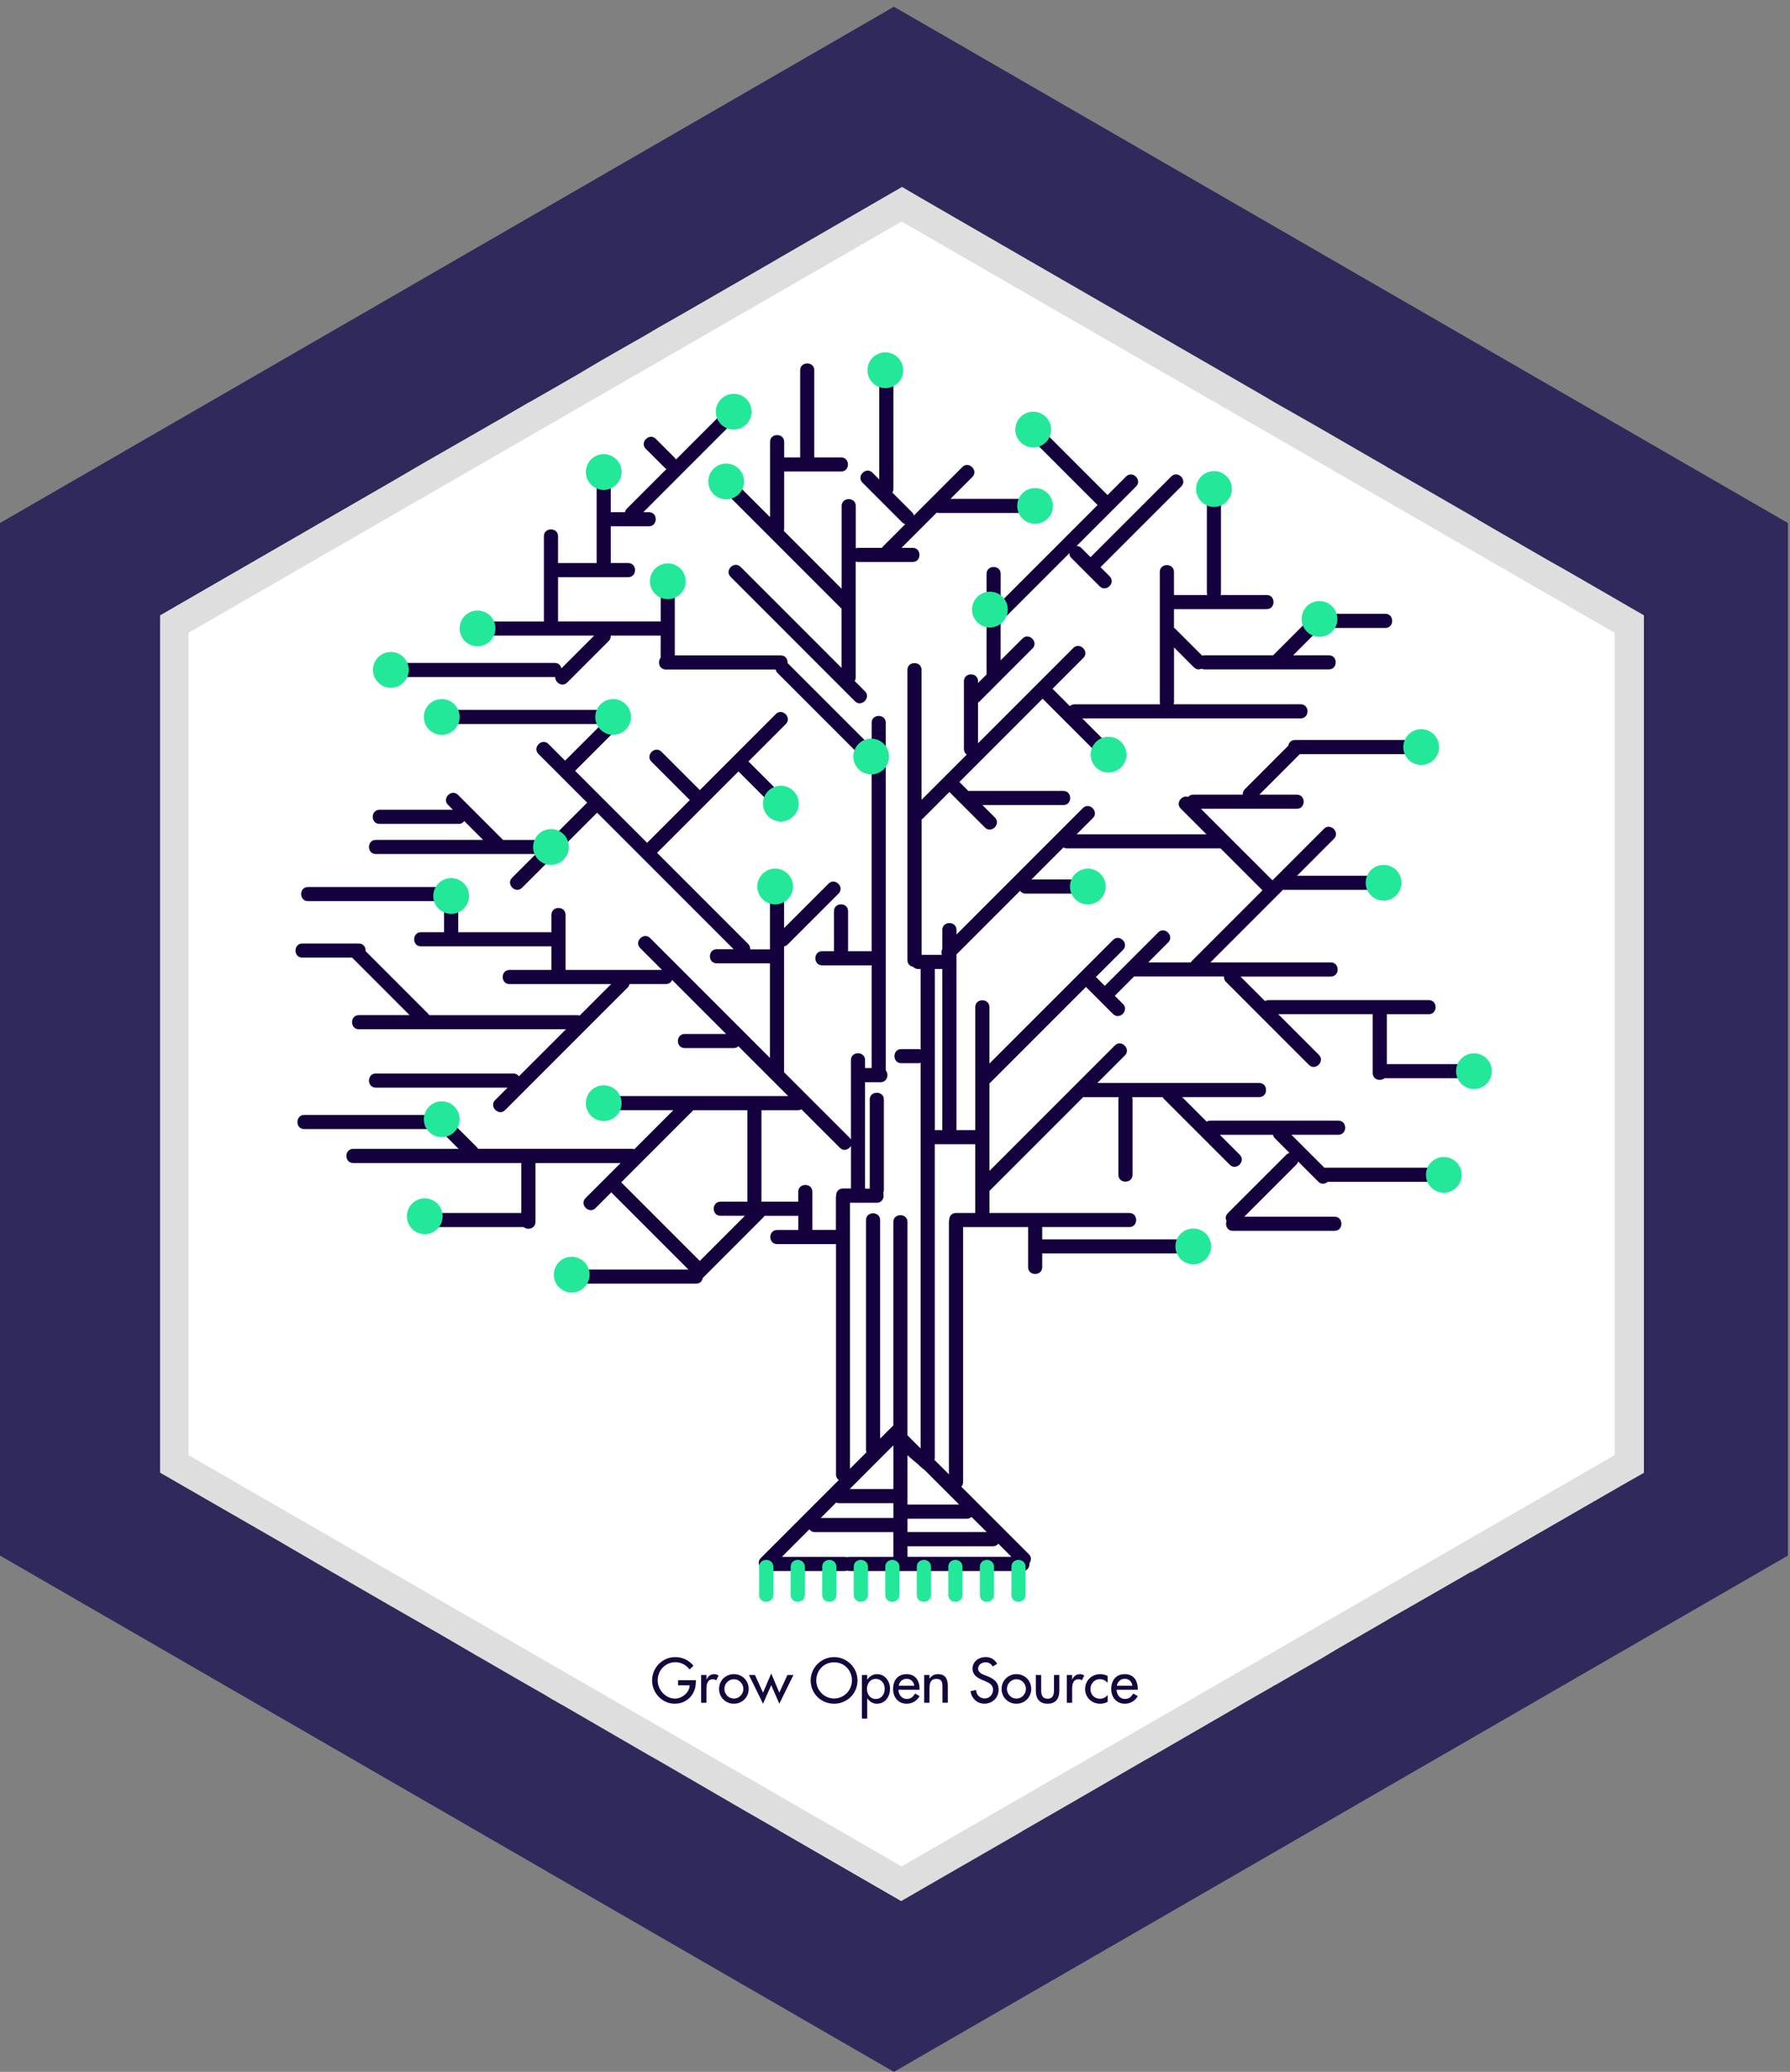<svg enable-background="new 0 0 110.979 128.417" height="128.417" viewBox="0 0 110.979 128.417" width="110.979" xmlns="http://www.w3.org/2000/svg"><rect x="0" y="0" width="110.979" height="128.417" fill="#808080" stroke="none"/><path d="m110.849 96.417-55.426 32-55.423-32v-64l55.423-32 55.426 32z" fill="#2f2a5b"/><path d="m101.923 38.139v53.14l-.009.01-1.42.809-6.281 3.62-2.719 1.571-.241.128-.129.051-.111.071-3.029 1.74-1.87 1.069-.04.03-3.25 1.879-.87.522-1.38.79-1.46.848-.181.09-.019.022-1.71.978-.96.562-4.62 2.67-.63.359-.061.03-3.5 2.032-4.04 2.329-.01.011-.429.25-5.38 3.098-.971.562-.729.42-7.331-4.232-.239-.14-.04-.03-1.111-.639-.96-.55-5.36-3.111-.689-.389-5.09-2.95-.39-.22-.491-.28-.33-.202-1.849-1.058-.571-.33-.569-.33-1.141-.661-.159-.089-2.35-1.369-2.911-1.67-.089-.051-4.67-2.699-2.111-1.232-7.5-4.319v-53.14l14.33-8.27 1.991-1.161 4.929-2.83 1.58-.92.17-.089 1.66-.951 1.161-.669 1.54-.911.52-.299 2.279-1.301.69-.409 1.46-.83 5.721-3.3.46-.27 6.069-3.511 1.44-.83 1.061.62 6.489 3.75 14.53 8.38 1.04.611 2.3 1.309.87.5 1.521.881 1.369.79.801.46.09.06 1.809 1.039 3.78 2.18.041.031v.009l.259.141.66.389 1.46.841 1.941 1.12.779.44.441.25 1.939 1.119z" fill="#fff"/><path d="m9.826 38.141v53.121l46.071 26.559 46.074-26.559v-53.121l-46.073-26.561zm90.281 1.08v50.971l-44.209 25.489-44.211-25.489v-50.971l44.211-25.489z" opacity=".13"/><path d="m45.333 29.647c-.401-.4-1.021.22-.62.62 2.487 2.487 4.976 4.975 7.463 7.463v3.666c-2.086-2.086-4.173-4.173-6.259-6.259-.399-.399-1.021.22-.619.619 2.569 2.569 5.138 5.14 7.708 7.708.398.399 1.019-.22.619-.619-.211-.211-.423-.423-.634-.634.037-.062.062-.135.062-.225 0-2.393 0-4.785 0-7.179.043.015.091.025.144.025h3.388c.563 0 .563-.876 0-.876-.231 0-.463 0-.694 0 .729-.729 1.456-1.457 2.187-2.185.043.015.091.025.143.025h5.841c.564 0 .564-.876 0-.876-1.71 0-3.422 0-5.133 0 .452-.452.903-.903 1.355-1.354.398-.4-.221-1.019-.62-.619-1.001 1.001-2.002 2.002-3.004 3.004-.017-.069-.053-.138-.116-.202-.404-.406-.811-.812-1.217-1.217.037-.061.062-.135.062-.224 0-2.297 0-4.595 0-6.891 0-.565-.876-.565-.876 0v6.3c-.14-.14-.279-.28-.42-.42-.399-.4-1.02.22-.619.619.817.818 1.635 1.636 2.453 2.453.062.063.131.099.201.116-.455.456-.911.912-1.367 1.368-.034.034-.058.069-.078.105-.493 0-.987 0-1.48 0-.054 0-.102.01-.145.025 0-.874 0-1.748 0-2.622 0-.565-.877-.565-.877 0v5.131c-1.196-1.196-2.391-2.391-3.587-3.587.015-.043.025-.09.025-.145 0-1.178 0-2.355 0-3.534h3.53c.565 0 .565-.875 0-.875-.554 0-1.107 0-1.664 0 0-1.8 0-3.601 0-5.401 0-.565-.875-.565-.875 0v5.401c-.331 0-.662 0-.991 0 0-.321 0-.642 0-.962 0-.564-.876-.564-.876 0v4.665c-.807-.804-1.609-1.606-2.41-2.407z" fill="#15003e"/><path d="m91.385 65.955c-1.801 0-3.603 0-5.402 0 0-1.021 0-2.042 0-3.063 0-.011-.003-.019-.003-.03h2.604c.564 0 .564-.874 0-.874-3.31 0-6.617 0-9.928 0-.089 0-.162.024-.225.06-.507-.507-1.013-1.013-1.521-1.52h5.6c.565 0 .565-.876 0-.876-2.489 0-4.979 0-7.468 0 1.5-1.5 3.001-3 4.501-4.501.016.002.029.005.048.005h6.188c.564 0 .564-.876 0-.876-1.788 0-3.577 0-5.365 0 .762-.763 1.525-1.526 2.289-2.29.399-.399-.222-1.019-.619-.619-1.065 1.065-2.129 2.128-3.193 3.193-1.479-1.478-2.956-2.956-4.435-4.435h5.949c.563 0 .563-.875 0-.875-.775 0-1.554 0-2.328 0 .837-.837 1.674-1.674 2.511-2.511h7.524c.565 0 .565-.876 0-.876-2.606 0-5.215 0-7.822 0-.246 0-.385.165-.416.352-.9.898-1.797 1.797-2.696 2.697-.107.105-.14.225-.126.338-1.022 0-2.047 0-3.068 0-.142 0-.249.057-.318.14-.381-.138-.807.376-.458.726.529.529 1.061 1.061 1.591 1.59-2.682 0-5.364 0-8.047 0 .337-.335.672-.669 1.006-1.004.398-.399-.222-1.019-.621-.619-2.61 2.612-5.224 5.224-7.835 7.836 0-.095 0-.19 0-.286 0-.565-.877-.565-.877 0v1.181c-.073.122-.072.253-.023.366-.42 0-.839 0-1.26 0 0-2.8 0-5.6 0-8.4.036-.02.071-.043.104-.078.539-.54 1.079-1.078 1.617-1.617.732.734 1.468 1.468 2.201 2.201.397.4 1.02-.219.62-.619-.257-.257-.515-.514-.771-.771h5.014c.566 0 .566-.876 0-.876-1.945 0-3.892 0-5.837 0-.018 0-.033.003-.049.005-.187-.188-.373-.374-.559-.56 1.721-1.72 3.439-3.441 5.16-5.162 1.26 1.259 2.521 2.519 3.777 3.778.399.399 1.02-.22.62-.62-.646-.646-1.293-1.292-1.939-1.938h13.541c.565 0 .565-.875 0-.875-2.626 0-5.253 0-7.879 0 .016-.044.026-.091.026-.146 0-1.127 0-2.254 0-3.381.411.412.823.825 1.235 1.238.148.146.324.155.472.088.054.025.115.04.188.04h7.709c.563 0 .563-.875 0-.875-.739 0-1.478 0-2.217 0 .565-.565 1.13-1.131 1.694-1.696h4.023c.564 0 .564-.875 0-.875-1.271 0-2.543 0-3.813 0-.157-.137-.396-.179-.585.011-.854.855-1.706 1.707-2.561 2.561-1.417 0-2.834 0-4.253 0-.053 0-.099.01-.143.024-.552-.549-1.101-1.099-1.648-1.648-.033-.033-.068-.057-.104-.077 0-.387 0-.773 0-1.16h5.75c.563 0 .563-.876 0-.876-.954 0-1.907 0-2.86 0 .017-.044.026-.092.026-.146 0-2.024 0-4.048 0-6.072 0-.566-.876-.566-.876 0v6.072c0 .055.01.103.023.146-.688 0-1.377 0-2.063 0 0-.476 0-.953 0-1.43 0-.565-.878-.565-.878 0v8.059c0 .055.012.102.025.146-1.77 0-3.541 0-5.31 0-.125 0-.223.045-.292.112-.356-.358-.716-.717-1.074-1.076.637-.636 1.273-1.272 1.91-1.909.397-.399-.222-1.019-.621-.619-1.968 1.969-3.939 3.938-5.908 5.908 0-.842 0-1.685 0-2.526.037-.02.07-.044.106-.078 1.09-1.09 2.18-2.18 3.269-3.27.399-.4-.219-1.02-.619-.619-.452.452-.902.902-1.354 1.354 0-.915 0-1.829 0-2.744.141.062.312.05.455-.093 1.267-1.268 2.537-2.537 3.807-3.806-.003.103.032.208.127.3.583.584 1.168 1.168 1.751 1.752.398.4 1.021-.219.619-.62-.188-.188-.378-.377-.566-.566 1.668-1.668 3.336-3.335 5.006-5.004.398-.4-.221-1.019-.62-.619-1.668 1.668-3.335 3.336-5.005 5.004-.188-.189-.378-.378-.564-.566-.094-.093-.199-.129-.301-.127 1.229-1.229 2.46-2.46 3.688-3.689.399-.4-.221-1.019-.62-.62-.383.383-.767.767-1.148 1.15-1.357-1.358-2.716-2.715-4.073-4.072-.398-.4-1.018.22-.618.62 1.356 1.357 2.715 2.715 4.072 4.072-2.004 2.002-4.006 4.005-6.008 6.008 0-.583 0-1.164 0-1.745 0-.565-.876-.565-.876 0v6.241c-.176.175-.353.35-.526.525 0-.037 0-.074 0-.11 0-.565-.876-.565-.876 0v4.205c0 .161.073.275.176.345-.936.934-1.871 1.868-2.803 2.802 0-2.684 0-5.368 0-8.052 0-.564-.876-.564-.876 0v17.985c0 .245.166.383.353.415.07.083.178.139.318.139h.146v4.985c-.043-.014-.092-.022-.146-.022-.352 0-.702 0-1.051 0-.565 0-.565.874 0 .874h1.051c.055 0 .104-.01.146-.023v23.902c-.271-.271-.544-.544-.815-.816 0-4.407 0-8.813 0-13.221 0-.564-.876-.564-.876 0v12.615c-.016.014-.032.023-.047.039-.257.256-.514.514-.771.77 0-4.514 0-9.026 0-13.541 0-.563-.876-.563-.876 0v14.248c0 .056.011.103.024.146-.338.34-.678.678-1.017 1.017 0-5.496 0-10.992 0-16.486h1.664c.354 0 .485-.348.396-.604.024-.052.04-.116.04-.188 0-1.868 0-3.736 0-5.604 0-.565-.876-.565-.876 0v5.521c-.097 0-.193 0-.29 0 0-2.199 0-4.397 0-6.599h.964c.424 0 .53-.495.316-.741.001-.016.005-.029.005-.047 0-7.163 0-14.326 0-21.488 0-.565-.875-.565-.875 0v1.511c-1.737-1.736-3.472-3.472-5.209-5.208-.002-.002-.004-.002-.006-.005.017-.23-.123-.474-.421-.474-2.189 0-4.38 0-6.569 0 0-1.256 0-2.511 0-3.767 0-.565-.876-.565-.876 0v1.667c-.009-.001-.019-.004-.029-.004-2.11 0-4.223 0-6.334 0 0-.915 0-1.829 0-2.744h4.35c.564 0 .564-.876 0-.876-.359 0-.72 0-1.08 0 0-.759 0-1.519 0-2.279h2.363c.564 0 .564-.875 0-.875-.114 0-.229 0-.344 0 1.97-1.97 3.94-3.94 5.909-5.91.401-.399-.219-1.018-.619-.619-1.09 1.09-2.179 2.179-3.269 3.268-.021-.04-.046-.079-.083-.115-.39-.39-.778-.778-1.167-1.168-.399-.399-1.021.22-.619.62.39.388.777.778 1.168 1.167.037.037.075.063.115.083-.817.817-1.635 1.635-2.451 2.451-.069.069-.106.146-.122.223-.293 0-.587 0-.881 0 0-.827 0-1.654 0-2.48 0-.565-.876-.565-.876 0v5.635c-.799 0-1.597 0-2.394 0 0-.555 0-1.109 0-1.664 0-.564-.877-.564-.877 0v5.284c-1.372 0-2.743 0-4.116 0-.563 0-.563.877 0 .877h7.232c-.678.677-1.355 1.354-2.032 2.031-.037-.182-.173-.339-.413-.339-3.387 0-6.773 0-10.161 0-.564 0-.564.875 0 .875h10.161c.01 0 .021-.002.03-.003-.014.342.433.655.746.342.855-.856 1.712-1.711 2.569-2.569.104-.105.138-.224.125-.336h3.069c.011 0 .021-.003.029-.003v1.371c-.206.248-.099.733.322.733h6.81c.014.077.052.154.122.224 1.941 1.942 3.884 3.885 5.827 5.827v11.412c-.011-.001-.021-.004-.031-.004-.479 0-.956 0-1.434 0 .001-.01.004-.019.004-.029 0-.818 0-1.635 0-2.452 0-.565-.876-.565-.876 0v2.452c0 .01.002.019.003.029-.244 0-.489 0-.732 0-.565 0-.565.876 0 .876h3.036c.011 0 .021-.003.031-.003v6.37c-.137 0-.272 0-.409 0 0-.164 0-.33 0-.496 0-.563-.875-.563-.875 0v4.92c-.019-.031-.041-.063-.07-.093-1.358-1.356-2.717-2.715-4.075-4.073 0-2.6 0-5.199 0-7.797.075-.015.151-.052.222-.121 1.051-1.051 2.103-2.102 3.154-3.153.399-.399-.221-1.019-.619-.62-.919.919-1.838 1.837-2.756 2.756 0-.543 0-1.086 0-1.628 0-.565-.876-.565-.876 0v2.948c-.41 0-.82 0-1.229 0 .012-.113-.021-.234-.125-.339-1.882-1.882-3.765-3.764-5.646-5.646 1.683-1.682 3.363-3.363 5.046-5.044.771.772 1.545 1.544 2.316 2.317.399.399 1.02-.22.619-.62-.771-.772-1.544-1.545-2.316-2.317.771-.773 1.545-1.545 2.316-2.317.4-.4-.22-1.02-.619-.62-1.571 1.573-3.145 3.145-4.716 4.717-.013-.016-.022-.032-.038-.047-.779-.778-1.558-1.557-2.335-2.335-.399-.401-1.02.219-.619.619.778.778 1.558 1.557 2.335 2.335.016.015.031.025.046.037-.885.885-1.77 1.771-2.653 2.655-1.487-1.487-2.976-2.975-4.462-4.461 1.083-1.084 2.167-2.168 3.251-3.252.399-.4-.22-1.019-.618-.619-.044.042-.086.086-.13.129-.046-.026-.093-.036-.147-.036-3.542 0-7.085 0-10.627 0-.565 0-.565.875 0 .875h9.92c-.757.757-1.514 1.515-2.271 2.271-.345-.344-.689-.688-1.032-1.032-.4-.4-1.02.22-.619.62l3.018 3.018c-.777.777-1.554 1.553-2.332 2.331-.043-.014-.091-.024-.145-.024-.913 0-1.825 0-2.738 0-.93-.931-1.859-1.861-2.791-2.791-.4-.4-1.02.219-.62.619.101.101.202.202.304.303-1.517 0-3.032 0-4.548 0-.564 0-.564.876 0 .876h4.905c.161 0 .275-.074.345-.176.389.39.778.779 1.168 1.168-2.219 0-4.435 0-6.651 0-.565 0-.565.876 0 .876h9.92c-.491.491-.981.981-1.471 1.471-.4.399.219 1.02.62.619 1.551-1.551 3.102-3.102 4.652-4.653 2.82 2.821 5.643 5.641 8.461 8.462-.349 0-.696 0-1.045 0-.563 0-.563.876 0 .876h3.3v5.863c-2.476-2.477-4.951-4.953-7.427-7.428-.398-.4-1.02.22-.619.619.451.452.903.903 1.354 1.355-1.994 0-3.99 0-5.983 0 0-.011.002-.02.002-.031 0-1.129 0-2.257 0-3.386 0-.565-.875-.565-.875 0v1.08c-1.927 0-3.854 0-5.78 0 0-.867 0-1.732 0-2.599 0-.501-.688-.557-.845-.169-.051-.022-.109-.035-.178-.035-2.764 0-5.527 0-8.292 0-.565 0-.565.875 0 .875h8.292c.054 0 .103-.009.146-.025v1.953c-.477 0-.953 0-1.431 0-.564 0-.564.876 0 .876h8.087v1.43c0 .011.002.02.003.031-.867 0-1.733 0-2.601 0-.564 0-.564.876 0 .876h6.301c-.65.649-1.302 1.299-1.951 1.951-.044-.015-.091-.025-.145-.025-3.063 0-6.126 0-9.189 0-.02-.036-.045-.073-.079-.107-1.286-1.287-2.572-2.573-3.859-3.86.016-.23-.122-.473-.42-.473-1.168 0-2.335 0-3.503 0-.565 0-.565.875 0 .875h3.088c1.188 1.188 2.376 2.376 3.563 3.564-1.049 0-2.098 0-3.146 0-.564 0-.564.876 0 .876h12.84c-.974.973-1.946 1.949-2.919 2.917-.069-.103-.185-.176-.346-.176-2.843 0-5.685 0-8.525 0-.565 0-.565.877 0 .877h8.171c-.257.258-.515.516-.771.772-.399.397.22 1.019.618.619 2.531-2.53 5.063-5.063 7.592-7.593.068-.069.105-.145.12-.221h2.256c.198 0 .326-.111.386-.251 1.114 1.116 2.229 2.229 3.345 3.346-.854 0-1.709 0-2.563 0-.565 0-.565.876 0 .876h3.035c.125 0 .222-.045.291-.113 1.029 1.031 2.06 2.061 3.089 3.088-3.891 0-7.781 0-11.672 0-.564 0-.564.876 0 .876h4.549c-.807.808-1.613 1.613-2.418 2.42-.043-.015-.092-.026-.146-.026-3.181 0-6.358 0-9.539 0-.02-.035-.044-.071-.078-.104-.662-.662-1.323-1.323-1.984-1.984-.189-.189-.43-.148-.584-.013-2.711 0-5.422 0-8.135 0-.563 0-.563.877 0 .877h8.176c.054 0 .101-.01.145-.024.417.418.833.834 1.25 1.25-2.178 0-4.354 0-6.534 0-.563 0-.563.877 0 .877h10.422v3.096c-2.072 0-4.145 0-6.218 0-.563 0-.563.876 0 .876h6.308c.016 0 .03-.004.047-.006.247.215.74.108.74-.315 0-1.218 0-2.434 0-3.648h5.279c-.724.724-1.448 1.445-2.172 2.17-.399.399.22 1.021.62.621.327-.328.652-.653.979-.979.013.017.022.03.037.046 1.581 1.579 3.161 3.161 4.741 4.741-2.412 0-4.823 0-7.234 0-.564 0-.564.874 0 .874h7.708c.246 0 .384-.163.416-.35 1.25-1.25 2.499-2.5 3.748-3.748.033-.033.059-.069.078-.104h2.098v.876c-.438 0-.876 0-1.314 0-.563 0-.563.876 0 .876h3.649v14.276c0 .162.072.275.175.345-1.612 1.61-3.223 3.224-4.835 4.835-.337.336.049.825.418.735.063.042.143.071.24.071h4.555c.054 0 .103-.013.146-.026.044.015.093.026.146.026h10.729c.305 0 .441-.252.421-.485.114-.156.141-.376-.036-.556-1.396-1.395-2.793-2.791-4.189-4.187.067-.069.112-.167.112-.292 0-5.264 0-10.529 0-15.796h4.029v2.481c0 .565.875.565.875 0 0-.281 0-.563 0-.847h9.84c.563 0 .563-.874 0-.874-3.28 0-6.561 0-9.84 0 0-.255 0-.508 0-.762h5.4c.566 0 .566-.875 0-.875-2.89 0-5.781 0-8.671 0 0-.282 0-.564 0-.846 0-.174 0-.348 0-.521 1.398-1.397 2.795-2.797 4.192-4.192h.001c.542-.543 1.085-1.086 1.628-1.629.012.006.027.008.042.008h2.153c-.014.043-.022.092-.022.146v4.671c0 .563.876.563.876 0 0-1.558 0-3.114 0-4.671 0-.055-.011-.104-.024-.146h1.888c.021.037.045.071.077.105 1.363 1.361 2.726 2.725 4.089 4.087.398.399 1.019-.22.618-.619-.412-.411-.824-.825-1.237-1.237h3.299c.014.076.051.149.12.221.3.301.6.602.899.9-.066.018-.137.053-.198.115-1.207 1.206-2.415 2.413-3.621 3.62-.152.153-.156.337-.081.483-.099.26.031.613.391.613h6.308c.564 0 .564-.875 0-.875-1.866 0-3.732 0-5.6 0 1.075-1.074 2.149-2.149 3.224-3.224.062-.063.098-.131.113-.2.416.417.836.834 1.251 1.25.189.191.43.149.585.012h7.2c.564 0 .564-.875 0-.875-2.453 0-4.907 0-7.357 0-.018 0-.031.002-.048.004-.683-.682-1.364-1.363-2.047-2.047h2.914c.563 0 .563-.875 0-.875-2.646 0-5.295 0-7.94 0-.091 0-.163.021-.227.062-.506-.506-1.013-1.015-1.52-1.521h4.78c.564 0 .564-.877 0-.877-3.346 0-6.691 0-10.036 0 .566-.567 1.136-1.138 1.706-1.705.398-.397-.222-1.02-.621-.619-2.593 2.594-5.186 5.187-7.777 7.777 0-.037 0-.074 0-.111 0-1.767 0-3.537 0-5.307 1.996-1.992 3.989-3.991 5.984-5.985.561.559 1.118 1.117 1.678 1.676.399.398 1.018-.22.619-.62-.171-.169-.339-.339-.509-.509.399-.401.802-.801 1.201-1.201.017.001.029.005.049.005h5.521c-.014.113.021.233.125.338 1.712 1.713 3.426 3.427 5.139 5.14.399.399 1.021-.22.618-.621-.84-.838-1.681-1.68-2.521-2.521h5.861c-.001.011-.002.019-.002.03v3.618c0 .424.486.529.733.322h5.545c.562.003.562-.874-.001-.874zm-47.998 12.198c-1.61-1.608-3.22-3.22-4.83-4.829-.015-.014-.03-.025-.045-.037 1.491-1.49 2.981-2.979 4.471-4.472h3.353v5.636c0 .012.002.021.003.03-.555 0-1.111 0-1.665 0-.566 0-.566.876 0 .876h1.509c-.933.932-1.865 1.864-2.796 2.796zm6.979-1.92c0-.789 0-1.577 0-2.364 0-.564-.876-.564-.876 0v.612c-.762 0-1.522 0-2.282 0 0-.009.003-.021.003-.03 0-1.877 0-3.757 0-5.636h2.248c.09 0 .163-.022.225-.062.796.797 1.591 1.592 2.387 2.388.24.241.561.11.689-.117v2.64c-.166 0-.331 0-.497 0-.284 0-.425.224-.423.441-.009.034-.015.072-.015.114v2.014c-.486 0-.972 0-1.459 0zm8.057-16.174v9.985c-.146 0-.292 0-.438 0-.009 0-.018.004-.026.004 0-3.33 0-6.66 0-9.989zm-1.347 30.849c.084.086.156.139.244.199.719.717 1.434 1.432 2.147 2.146-1.068 0-2.136 0-3.204 0 0-1.02 0-2.037 0-3.06.262.264.552.454.813.715zm4.101 4.052c-1.64 0-3.276 0-4.913 0 0-.274 0-.554 0-.83h3.679c.126 0 .222-.045.291-.11.314.313.627.629.943.94zm-8.505 1.536c-.054 0-.102.01-.146.025-.043-.016-.092-.025-.146-.025-1.302 0-2.604 0-3.905 0 .569-.568 1.138-1.14 1.707-1.707.069.103.184.174.344.174h4.861v1.533c-.905 0-1.81 0-2.715 0zm-.834-3.364c.052.021.109.035.177.035h3.373v.918c-1.502 0-3.003 0-4.504 0 .317-.316.635-.634.954-.953zm3.55-3.55v2.711c-.903 0-1.806 0-2.709 0 .903-.906 1.806-1.808 2.709-2.711zm.876 6.255h5.298c.153 0 .264-.064.334-.157.271.271.542.544.813.813-2.149 0-4.297 0-6.445 0 0-.218 0-.435 0-.656zm3.006-20.655c-.283 0-.424.221-.423.442-.009.035-.014.07-.014.111v15.645c-.301-.299-.6-.601-.9-.898.014-.043.024-.089.024-.139 0-6.477 0-12.952 0-19.426.01 0 .019.002.026.002h2.481v1.547 1.871.845c-.395 0-.795 0-1.194 0zm12.537-17.389c-1.104 1.103-2.208 2.207-3.311 3.311-.184-.184-.366-.366-.55-.549.56-.558 1.117-1.116 1.678-1.675.397-.4-.22-1.02-.619-.619-2.555 2.553-5.109 5.105-7.662 7.66 0-1.166 0-2.332 0-3.499 0-.564-.877-.564-.877 0v7.622c-.388 0-.775 0-1.166 0 0-3.627 0-7.257 0-10.885 1.314-1.316 2.633-2.631 3.948-3.947.066.102.182.175.344.175h3.854c.564 0 .564-.876 0-.876-1.166 0-2.332 0-3.496 0 .661-.663 1.323-1.325 1.986-1.988.062.037.135.061.227.061h9.459c.018 0 .031-.003.047-.005.868.868 1.734 1.736 2.604 2.604-1.453 1.454-2.907 2.907-4.362 4.362-.033.034-.058.069-.076.105-.883 0-1.764 0-2.645 0 .414-.413.825-.825 1.237-1.237.399-.4-.22-1.019-.62-.62z" fill="#15003e"/><g fill="#24e899"><path d="m47.943 98.861c0-.585 0-1.17 0-1.752 0-.564-.876-.564-.876 0v1.752c0 .564.876.564.876 0z"/><path d="m49.896 98.861c0-.585 0-1.17 0-1.752 0-.564-.875-.564-.875 0v1.752c.001.564.875.564.875 0z"/><path d="m51.853 98.861c0-.585 0-1.17 0-1.752 0-.564-.876-.564-.876 0v1.752c0 .564.876.564.876 0z"/><path d="m53.807 98.861c0-.585 0-1.17 0-1.752 0-.564-.876-.564-.876 0v1.752c0 .564.876.564.876 0z"/><path d="m55.761 98.861c0-.585 0-1.17 0-1.752 0-.564-.875-.564-.875 0v1.752c0 .564.875.564.875 0z"/><path d="m57.717 98.861c0-.585 0-1.17 0-1.752 0-.564-.876-.564-.876 0v1.752c0 .564.876.564.876 0z"/><path d="m59.67 98.861c0-.585 0-1.17 0-1.752 0-.564-.876-.564-.876 0v1.752c0 .564.876.564.876 0z"/><path d="m61.625 98.861c0-.585 0-1.17 0-1.752 0-.564-.875-.564-.875 0v1.752c0 .564.875.564.875 0z"/><path d="m63.581 98.861c0-.585 0-1.17 0-1.752 0-.564-.875-.564-.875 0v1.752c0 .564.875.564.875 0z"/><circle cx="27.388" cy="44.438" r="1.109"/><circle cx="34.162" cy="52.496" r="1.109"/><circle cx="38.015" cy="44.438" r="1.109"/><circle cx="61.373" cy="37.782" r="1.109"/><circle cx="54.014" cy="46.89" r="1.109"/><circle cx="29.607" cy="38.95" r="1.109"/><circle cx="45.489" cy="25.518" r="1.109"/><circle cx="45.023" cy="29.841" r="1.109"/><circle cx="41.403" cy="36.029" r="1.109"/><circle cx="64.175" cy="31.358" r="1.108"/><circle cx="68.73" cy="46.774" r="1.109"/><circle cx="67.446" cy="54.949" r="1.109"/><path d="m92.494 66.391c0 .614-.498 1.11-1.108 1.11-.614 0-1.11-.496-1.11-1.11 0-.61.496-1.106 1.11-1.106.61 0 1.108.496 1.108 1.106z"/><circle cx="48.06" cy="54.947" r="1.109"/><circle cx="48.41" cy="49.81" r="1.109"/><circle cx="37.43" cy="68.377" r="1.109"/><circle cx="26.334" cy="75.385" r="1.109"/><circle cx="73.984" cy="77.255" r="1.109"/><circle cx="35.445" cy="79.006" r="1.109"/><circle cx="54.891" cy="22.949" r="1.109"/><circle cx="85.781" cy="54.715" r="1.109"/><circle cx="81.808" cy="38.363" r="1.109"/><circle cx="27.387" cy="69.372" r="1.109"/><circle cx="27.971" cy="55.534" r="1.109"/><circle cx="24.234" cy="41.519" r="1.109"/><circle cx="89.516" cy="72.819" r="1.108"/><circle cx="88.114" cy="46.305" r="1.109"/><circle cx="64.059" cy="26.627" r="1.11"/><circle cx="75.267" cy="30.308" r="1.11"/><circle cx="37.431" cy="29.256" r="1.109"/></g><path d="m43.142 104.141v.108c0 .764-.537 1.349-1.313 1.349s-1.4-.671-1.4-1.438c0-.798.639-1.451 1.438-1.451.43 0 .855.193 1.128.537l-.243.229c-.199-.271-.533-.451-.871-.451-.622 0-1.106.505-1.106 1.125 0 .581.478 1.131 1.076 1.131.431 0 .895-.37.909-.821h-.717v-.316z" fill="#16063e"/><path d="m43.799 104.097h.01c.082-.203.25-.331.471-.331.097 0 .191.034.272.085l-.151.301c-.059-.052-.125-.068-.201-.068-.356 0-.4.33-.4.608v.847h-.331v-1.721h.331v.279z" fill="#16063e"/><path d="m46.418 104.681c0 .52-.404.917-.918.917-.515 0-.919-.397-.919-.917 0-.518.403-.915.919-.915.515 0 .918.398.918.915zm-1.506 0c0 .322.261.599.588.599s.588-.274.588-.599c0-.326-.261-.6-.588-.6s-.588.274-.588.6z" fill="#16063e"/><path d="m47.308 104.914.508-1.189.502 1.189.5-1.096h.375l-.875 1.78-.502-1.151-.508 1.151-.875-1.78h.374z" fill="#16063e"/><path d="m53.165 104.152c0 .824-.652 1.446-1.453 1.446s-1.452-.622-1.452-1.446c0-.794.658-1.443 1.452-1.443s1.453.649 1.453 1.443zm-.346 0c0-.607-.456-1.12-1.105-1.12s-1.105.513-1.105 1.12c0 .633.506 1.122 1.105 1.122.597 0 1.105-.489 1.105-1.122z" fill="#16063e"/><path d="m53.766 104.104h.007c.137-.205.342-.338.6-.338.497 0 .808.431.808.901 0 .492-.293.931-.823.931-.243 0-.452-.136-.584-.328h-.007v1.253h-.331v-2.705h.331v.286zm1.085.574c0-.335-.203-.618-.559-.618-.341 0-.543.298-.543.618 0 .323.194.625.543.625.36 0 .559-.287.559-.625z" fill="#16063e"/><path d="m55.702 104.734c.003.294.202.569.518.569.254 0 .39-.13.515-.335l.279.158c-.161.297-.463.472-.797.472-.524 0-.846-.397-.846-.906 0-.528.281-.926.838-.926.548 0 .805.403.805.915v.053zm.983-.25c-.041-.258-.211-.43-.476-.43-.258 0-.449.184-.489.43z" fill="#16063e"/><path d="m57.628 104.048h.007c.102-.184.309-.282.518-.282.486 0 .611.327.611.746v1.024h-.332v-.984c0-.293-.041-.492-.379-.492-.425 0-.425.374-.425.688v.791h-.331v-1.721h.331z" fill="#16063e"/><path d="m61.548 103.292c-.104-.172-.235-.262-.444-.262-.222 0-.463.15-.463.393 0 .218.212.332.387.397l.197.077c.394.155.688.371.688.835 0 .503-.392.864-.885.864-.449 0-.799-.331-.856-.776l.35-.073c-.004.305.237.525.535.525.299 0 .512-.251.512-.54 0-.3-.239-.428-.478-.526l-.191-.08c-.315-.137-.604-.317-.604-.703 0-.447.397-.717.814-.717.311 0 .563.151.715.42z" fill="#16063e"/><path d="m63.936 104.681c0 .52-.402.917-.919.917-.514 0-.919-.397-.919-.917 0-.518.405-.915.919-.915.516 0 .919.398.919.915zm-1.507 0c0 .322.261.599.588.599.328 0 .589-.274.589-.599 0-.326-.261-.6-.589-.6-.327.002-.588.274-.588.6z" fill="#16063e"/><path d="m64.553 103.818v.953c0 .275.071.518.397.518s.396-.242.396-.518v-.953h.331v.989c0 .47-.22.791-.727.791s-.729-.321-.729-.791v-.989z" fill="#16063e"/><path d="m66.471 104.097h.011c.083-.203.25-.331.472-.331.095 0 .189.034.272.085l-.151.301c-.06-.052-.125-.068-.202-.068-.356 0-.4.33-.4.608v.847h-.33v-1.721h.33z" fill="#16063e"/><path d="m68.672 104.306c-.133-.15-.293-.23-.493-.23-.323 0-.573.285-.573.604 0 .353.246.609.596.609.191 0 .348-.088.472-.229v.422c-.15.082-.301.116-.477.116-.506 0-.921-.392-.921-.906 0-.532.411-.926.942-.926.153 0 .321.037.454.114z" fill="#16063e"/><path d="m69.227 104.734c.003.294.201.569.52.569.254 0 .389-.13.513-.335l.281.158c-.162.297-.463.472-.798.472-.525 0-.847-.397-.847-.906 0-.528.283-.926.839-.926.549 0 .806.403.806.915v.053zm.981-.25c-.041-.258-.209-.43-.475-.43-.257 0-.447.184-.488.43z" fill="#16063e"/></svg>
